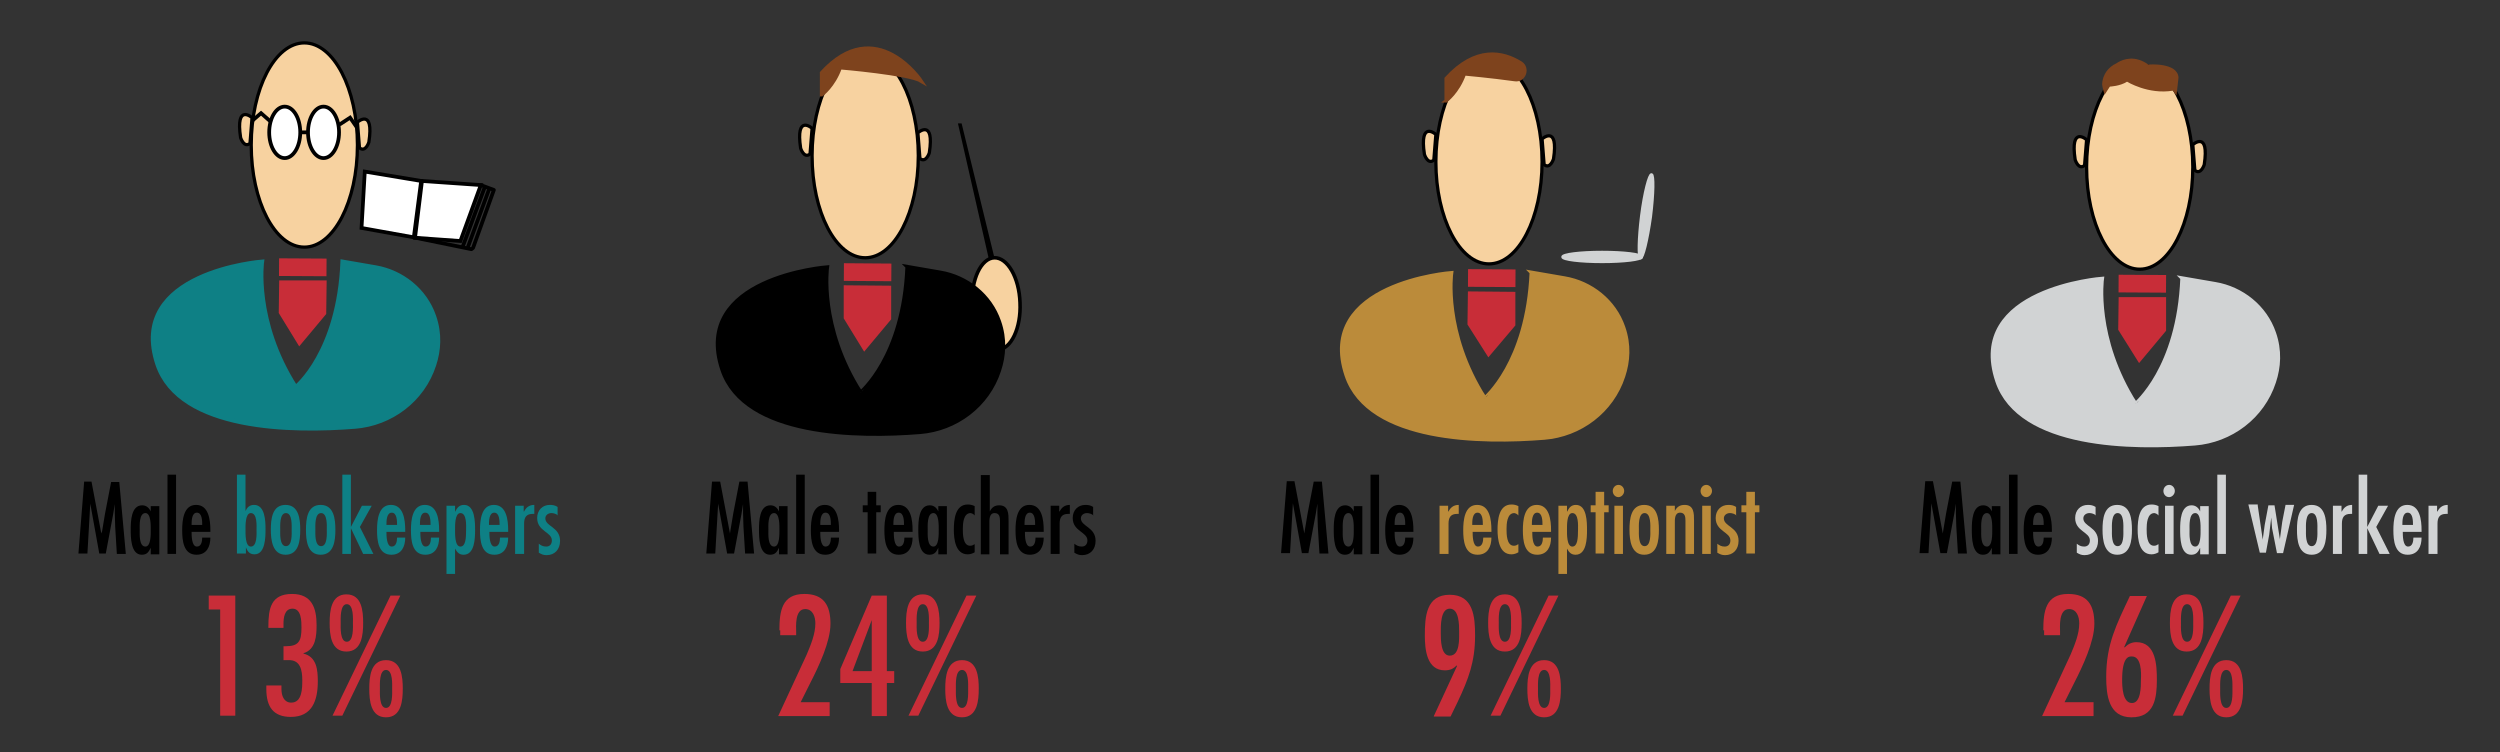 <svg xmlns="http://www.w3.org/2000/svg" id="icons" viewBox="0 0 612 184.1">
  <rect x="0" y="0" width="612" height="184.1" fill="#333333" stroke="none"/>
  <g id="bookeepers">
    <path d="M22.4 117.9l2.4 12.7.2-.6.7-4.2 1.5-7.8h2l1.6 17.6h-2.2l-.4-6.6-.1-3.3v-2.3l-.4 2.5-1.8 9.6h-1.6l-2.2-12.2-.7 12.2h-2.2l1.4-17.6h1.8z"/>
    <path d="M36.9 134.1c-.5 1-.9 1.7-2.2 1.7-2.7 0-2.7-4.3-2.7-6.2 0-2 .1-5.9 2.8-5.9 1 0 1.7.6 2.1 1.5v-1.3H39v11.8h-2.1v-1.6zm0-4.4c0-.9.1-4.1-1.3-4.1-1.6 0-1.4 3.2-1.4 4.1 0 1-.2 4.1 1.4 4.1 1.4 0 1.3-3.2 1.3-4.1z"/>
    <path d="M43.1 135.6H41v-19.4h2.1v19.4z"/>
    <path d="M46.9 130.1c0 1 0 3.7 1.3 3.7 1.1 0 1.3-1.3 1.3-2.2h2c0 2.2-.9 4.2-3.4 4.2-3.2 0-3.5-3.5-3.5-6 0-2.4.3-6.2 3.4-6.2s3.5 3.7 3.5 6.2v.4h-4.6zm2.6-1.6c0-.9 0-3-1.3-3s-1.3 2.1-1.3 3h2.6z"/>
    <path fill="#0E8085" d="M58 116.2h2.1v8.9c.4-.9 1-1.5 2.1-1.5 2.7 0 2.8 4 2.8 5.9 0 1.9 0 6.2-2.7 6.2-1.2 0-1.7-.7-2.1-1.7v1.5H58v-19.3zm4.8 13.5c0-1 .2-4.1-1.4-4.1-1.4 0-1.3 3.2-1.3 4.1 0 .9-.1 4.1 1.3 4.1 1.6 0 1.4-3.2 1.4-4.1z"/>
    <path fill="#0E8085" d="M66.3 129.7c0-2.6.3-6.1 3.6-6.1 3.3 0 3.6 3.6 3.6 6.1 0 2.5-.3 6.1-3.6 6.1-3.2 0-3.6-3.6-3.6-6.1zm5.1 0c0-.9.2-4.1-1.4-4.1s-1.4 3.2-1.4 4.1c0 .8-.2 4 1.4 4s1.4-3.1 1.4-4z"/>
    <path fill="#0E8085" d="M74.9 129.7c0-2.6.3-6.1 3.6-6.1 3.3 0 3.6 3.6 3.6 6.1 0 2.5-.3 6.1-3.6 6.1-3.3 0-3.6-3.6-3.6-6.1zm5.1 0c0-.9.2-4.1-1.4-4.1s-1.4 3.2-1.4 4.1c0 .8-.2 4 1.4 4s1.4-3.1 1.4-4z"/>
    <path fill="#0E8085" d="M85.9 116.2V129l2.7-5.2H91l-2.9 5.2 3.3 6.6h-2.5l-3-6.3v6.3h-2.1v-19.4h2.1z"/>
    <path fill="#0E8085" d="M94.6 130.1c0 1 0 3.7 1.3 3.7 1.1 0 1.3-1.3 1.3-2.2h2c0 2.2-.9 4.2-3.4 4.2-3.2 0-3.5-3.5-3.5-6 0-2.4.3-6.2 3.4-6.2s3.5 3.7 3.5 6.2v.4h-4.6zm2.6-1.6c0-.9 0-3-1.3-3s-1.3 2.1-1.3 3h2.6z"/>
    <path fill="#0E8085" d="M102.9 130.1c0 1 0 3.7 1.3 3.7 1.1 0 1.3-1.3 1.3-2.2h2c0 2.2-.9 4.2-3.4 4.2-3.2 0-3.5-3.5-3.5-6 0-2.4.3-6.2 3.4-6.2s3.5 3.7 3.5 6.2v.4h-4.6zm2.5-1.6c0-.9 0-3-1.3-3s-1.3 2.1-1.3 3h2.6z"/>
    <path fill="#0E8085" d="M111.4 125.3c.5-1 1-1.7 2.2-1.7 2.7 0 2.7 4.3 2.7 6.2 0 2-.1 6-2.8 6-1.1 0-1.6-.6-2.1-1.5v6.2h-2.1v-16.7h2.1v1.5zm2.7 4.4c0-1 .2-4.1-1.4-4.1-1.4 0-1.3 3.2-1.3 4.1 0 .9-.1 4.1 1.3 4.1 1.3 0 1.4-2.1 1.4-4.1z"/>
    <path fill="#0E8085" d="M119.8 130.1c0 1 0 3.7 1.3 3.7 1.1 0 1.3-1.3 1.3-2.2h2c0 2.2-.9 4.2-3.4 4.2-3.2 0-3.5-3.5-3.5-6 0-2.4.3-6.2 3.4-6.2s3.5 3.7 3.5 6.2v.4h-4.6zm2.5-1.6c0-.9 0-3-1.3-3s-1.3 2.1-1.3 3h2.6z"/>
    <path fill="#0E8085" d="M128.3 125.2c.5-1 1.3-1.6 2.5-1.6v2.2h-.4c-1.6 0-2.1.9-2.1 2.4v7.4h-2.2v-11.8h2.1v1.4z"/>
    <path fill="#0E8085" d="M136.6 126.2c-.4-.4-1.1-.6-1.6-.6-.8 0-1.5.5-1.5 1.3 0 2 3.6 2.1 3.6 5.5 0 2.1-1.3 3.5-3.3 3.5-.8 0-1.2-.2-1.9-.6v-2.2c.5.4 1 .7 1.8.7.9 0 1.4-.6 1.4-1.5 0-2.1-3.6-2.2-3.6-5.5 0-1.9 1.3-3.2 3.1-3.2.7 0 1.3.1 1.9.5v2.1z"/>
    <g fill="#C82D38">
      <path d="M57.6 145.8v29.4h-3.7v-26h-2.8v-3.4h6.5z"/>
      <path d="M69.4 161.7v-3.5h.5c3.2 0 3.9-1.2 3.9-4.5 0-1.6 0-4.7-2.2-4.7-2 0-2.2 2.3-2.2 3.8v.9h-3.7v-.3c0-4.4.6-8 5.8-8 4.8 0 6 3.4 6 7.6 0 2.7-.2 6-3.2 6.9v.1c3.2.8 3.5 3.9 3.5 6.8 0 4.7-1.4 8.7-6.6 8.7-4.3 0-6-2.5-6-6.8v-.9h3.7v.9c0 1.6.6 3.3 2.4 3.3 2.7 0 2.7-3.6 2.7-5.5 0-2.5-.5-5-3.4-4.9h-1.2z"/>
      <path d="M88.9 152.5c0 2.8-.3 7-4.1 7s-4.1-4.2-4.1-7 .3-7 4.1-7 4.1 4.1 4.1 7zm9.1-6.7l-14.2 29.4h-2.4l14.2-29.4H98zm-11.6 6.7c0-1 .2-4.6-1.5-4.6s-1.5 3.7-1.5 4.6c0 1-.2 4.6 1.5 4.6s1.5-3.6 1.5-4.6zm12.2 16.1c0 2.8-.3 7-4.1 7s-4.1-4.2-4.1-7 .3-7 4.1-7 4.1 4.2 4.1 7zm-5.6 0c0 1-.2 4.7 1.5 4.7s1.5-3.7 1.5-4.7.2-4.6-1.5-4.6-1.5 3.6-1.5 4.6z"/>
    </g>
  </g>
  <g id="teachers">
    <path d="M176.3 117.9l2.4 12.7.1-.7.7-4.2 1.5-7.8h2l1.6 17.6h-2.2l-.4-6.5-.1-3.3v-2.3l-.4 2.5-1.8 9.6H178l-2.2-12.2-.7 12.2h-2.2l1.4-17.6h2z"/>
    <path d="M190.7 134.1c-.5 1-.9 1.7-2.2 1.7-2.7 0-2.7-4.3-2.7-6.2 0-2 .1-5.9 2.8-5.9 1 0 1.7.6 2.1 1.5v-1.3h2.1v11.8h-2.1v-1.6zm.1-4.4c0-.9.1-4.1-1.3-4.1-1.6 0-1.4 3.2-1.4 4.1 0 1-.2 4.1 1.4 4.1 1.4 0 1.3-3.2 1.3-4.1z"/>
    <path d="M197 135.6h-2.1v-19.4h2.1v19.4z"/>
    <path d="M200.8 130.1c0 1 0 3.7 1.3 3.7 1.1 0 1.3-1.3 1.3-2.2h2c0 2.2-.9 4.2-3.4 4.2-3.2 0-3.5-3.5-3.5-6 0-2.4.3-6.2 3.4-6.2s3.5 3.7 3.5 6.2v.4h-4.6zm2.6-1.6c0-.9 0-3-1.3-3s-1.3 2.1-1.3 3h2.6z"/>
    <path d="M214.5 120.4v3.3h1.1v1.7h-1.1v10.1h-2.1v-10.1h-1.2v-1.7h1.2v-3.3h2.1z"/>
    <path d="M218.8 130.1c0 1 0 3.7 1.3 3.7 1.1 0 1.3-1.3 1.3-2.2h2c0 2.2-.9 4.2-3.4 4.2-3.2 0-3.5-3.5-3.5-6 0-2.4.3-6.2 3.4-6.2s3.5 3.7 3.5 6.2v.4h-4.6zm2.5-1.6c0-.9 0-3-1.3-3s-1.3 2.1-1.3 3h2.6z"/>
    <path d="M229.7 134.1c-.5 1-.9 1.7-2.2 1.7-2.7 0-2.7-4.3-2.7-6.2 0-2 .1-5.9 2.8-5.9 1 0 1.7.6 2.1 1.5v-1.3h2.1v11.8h-2.1v-1.6zm.1-4.4c0-.9.1-4.1-1.3-4.1-1.6 0-1.4 3.2-1.4 4.1 0 1-.2 4.1 1.4 4.1 1.4 0 1.3-3.2 1.3-4.1z"/>
    <path d="M238.6 126.2c-.3-.4-.6-.5-1-.6-1.8 0-1.9 2.7-1.9 3.9 0 1.2 0 4.1 1.8 4.1.5 0 .8-.2 1.1-.4v2c-.5.3-1.1.5-1.7.5-3 0-3.4-3.7-3.4-6 0-2.4.3-6.2 3.4-6.2.6 0 1.1.1 1.7.4v2.3z"/>
    <path d="M242.3 116.2v9c.5-1 1.2-1.5 2.3-1.5 2.3 0 2.3 2.1 2.3 3.9v8.1h-2.1v-8.2c0-.8-.1-1.9-1.3-1.9-1.4 0-1.3 1.7-1.3 2.7v7.4h-2.1v-19.4h2.2z"/>
    <path d="M250.9 130.1c0 1 0 3.7 1.3 3.7 1.1 0 1.3-1.3 1.3-2.2h2c0 2.2-.9 4.2-3.4 4.2-3.2 0-3.5-3.5-3.5-6 0-2.4.3-6.2 3.4-6.2s3.5 3.7 3.5 6.2v.4h-4.6zm2.5-1.6c0-.9 0-3-1.3-3s-1.3 2.1-1.3 3h2.6z"/>
    <path d="M259.4 125.2c.5-1 1.3-1.6 2.5-1.6v2.2h-.4c-1.6 0-2.1.9-2.1 2.4v7.4h-2.2v-11.8h2.1v1.4z"/>
    <path d="M267.7 126.2c-.4-.4-1.1-.6-1.6-.6-.8 0-1.5.5-1.5 1.3 0 2 3.6 2.1 3.6 5.5 0 2.1-1.3 3.5-3.3 3.5-.8 0-1.2-.2-1.9-.6v-2.2c.5.4 1 .7 1.8.7.9 0 1.4-.6 1.4-1.5 0-2.1-3.6-2.2-3.6-5.5 0-1.9 1.3-3.2 3.1-3.2.7 0 1.3.1 1.9.5v2.1z"/>
    <g fill="#C82D38">
      <path d="M190.8 154.3c0-4.7.6-8.9 6.1-8.9 4.7 0 6.4 2.7 6.4 7.3 0 4.4-2.9 10.5-4.9 14.4l-2.4 4.8h7.1v3.4h-12.6l7-15.1c1-2.4 2.1-5 2.1-7.6 0-1.6-.6-3.5-2.5-3.5-2.6 0-2.2 4.4-2.2 5.6v.8H191v-1.2z"/>
      <path d="M217.1 164.3h1.8v2.9h-1.8v8.1h-3.7v-8.1h-7.7v-3.4l7.7-18h3.7v18.5zm-3.7-12.5l-4.7 12.5h4.7v-12.5z"/>
      <path d="M230 152.5c0 2.8-.3 7-4.1 7s-4.1-4.2-4.1-7 .3-7 4.1-7c3.7 0 4.1 4.1 4.1 7zm9-6.7l-14.2 29.4h-2.4l14.2-29.4h2.4zm-11.6 6.7c0-1 .2-4.6-1.5-4.6s-1.5 3.7-1.5 4.6c0 1-.2 4.6 1.5 4.6s1.5-3.6 1.5-4.6zm12.2 16.1c0 2.8-.3 7-4.1 7s-4.1-4.2-4.1-7 .3-7 4.1-7 4.1 4.2 4.1 7zm-5.6 0c0 1-.2 4.7 1.5 4.7s1.5-3.7 1.5-4.7.2-4.6-1.5-4.6-1.5 3.6-1.5 4.6z"/>
    </g>
  </g>
  <g id="receptionist">
    <path d="M316.9 117.9l2.4 12.7.1-.7.7-4.2 1.5-7.8h2l1.6 17.6H323l-.4-6.6-.1-3.3v-2.3l-.4 2.5-1.8 9.6h-1.6l-2.2-12.2-.7 12.2h-2.2l1.4-17.6h1.9z"/>
    <path d="M331.4 134.1c-.5 1-.9 1.7-2.2 1.7-2.7 0-2.7-4.3-2.7-6.2 0-2 .1-5.9 2.8-5.9 1 0 1.7.6 2.1 1.5v-1.3h2.1v11.8h-2.1v-1.6zm0-4.4c0-.9.1-4.1-1.3-4.1-1.6 0-1.4 3.2-1.4 4.1 0 1-.2 4.1 1.4 4.1 1.4 0 1.3-3.2 1.3-4.1z"/>
    <path d="M337.6 135.6h-2.1v-19.4h2.1v19.4z"/>
    <path d="M341.4 130.1c0 1 0 3.7 1.3 3.7 1.1 0 1.3-1.3 1.3-2.2h2c0 2.2-.9 4.2-3.4 4.2-3.2 0-3.5-3.5-3.5-6 0-2.4.3-6.2 3.4-6.2s3.5 3.7 3.5 6.2v.4h-4.6zm2.6-1.6c0-.9 0-3-1.3-3s-1.3 2.1-1.3 3h2.6z"/>
    <path fill="#BB8B3A" d="M354.6 125.2c.5-1 1.3-1.6 2.5-1.6v2.2h-.4c-1.6 0-2.1.9-2.1 2.4v7.4h-2.2v-11.8h2.1v1.4z"/>
    <path fill="#BB8B3A" d="M360.5 130.1c0 1 0 3.7 1.3 3.7 1.1 0 1.3-1.3 1.3-2.2h2c0 2.2-.9 4.2-3.4 4.2-3.2 0-3.5-3.5-3.5-6 0-2.4.3-6.2 3.4-6.2s3.5 3.7 3.5 6.2v.4h-4.6zm2.5-1.6c0-.9 0-3-1.3-3s-1.3 2.1-1.3 3h2.6z"/>
    <path fill="#BB8B3A" d="M371.7 126.2c-.3-.4-.6-.5-1-.6-1.8 0-1.9 2.7-1.9 3.9 0 1.2 0 4.1 1.8 4.1.5 0 .8-.2 1.1-.4v2c-.5.3-1.1.5-1.7.5-3 0-3.4-3.7-3.4-6 0-2.4.3-6.2 3.4-6.2.6 0 1.1.1 1.7.4v2.3z"/>
    <path fill="#BB8B3A" d="M375.1 130.1c0 1 0 3.7 1.3 3.7 1.1 0 1.3-1.3 1.3-2.2h2c0 2.2-.9 4.2-3.4 4.2-3.2 0-3.5-3.5-3.5-6 0-2.4.3-6.2 3.4-6.2s3.5 3.7 3.5 6.2v.4h-4.6zm2.5-1.6c0-.9 0-3-1.3-3s-1.3 2.1-1.3 3h2.6z"/>
    <path fill="#BB8B3A" d="M383.6 125.3c.5-1 1-1.7 2.2-1.7 2.7 0 2.7 4.3 2.7 6.2 0 2-.1 6-2.8 6-1.1 0-1.6-.6-2.1-1.5v6.2h-2.1v-16.7h2.1v1.5zm2.7 4.4c0-1 .2-4.1-1.4-4.1-1.4 0-1.3 3.2-1.3 4.1 0 .9-.1 4.1 1.3 4.1 1.3 0 1.4-2.1 1.4-4.1z"/>
    <path fill="#BB8B3A" d="M392.7 120.4v3.3h1.1v1.7h-1.1v10.1h-2.1v-10.1h-1.2v-1.7h1.2v-3.3h2.1z"/>
    <path fill="#BB8B3A" d="M394.8 120.2c0-.8.6-1.5 1.4-1.5.8 0 1.4.7 1.4 1.5s-.7 1.5-1.4 1.5c-.8 0-1.4-.7-1.4-1.5zm2.5 15.4h-2.1v-11.8h2.1v11.8z"/>
    <path fill="#BB8B3A" d="M398.9 129.7c0-2.6.3-6.1 3.6-6.1 3.3 0 3.6 3.6 3.6 6.1 0 2.5-.3 6.1-3.6 6.1-3.2 0-3.6-3.6-3.6-6.1zm5.1 0c0-.9.2-4.1-1.4-4.1s-1.4 3.2-1.4 4.1c0 .8-.2 4 1.4 4s1.4-3.1 1.4-4z"/>
    <path fill="#BB8B3A" d="M410 125.1c.5-1 1.2-1.5 2.4-1.5 2.3 0 2.3 2.1 2.3 3.9v8.1h-2.1v-8.2c0-.8-.1-1.9-1.3-1.9-1.4 0-1.3 1.7-1.3 2.7v7.4h-2.1v-11.8h2.1v1.3z"/>
    <path fill="#BB8B3A" d="M416.3 120.2c0-.8.6-1.5 1.4-1.5.8 0 1.4.7 1.4 1.5s-.7 1.5-1.4 1.5c-.8 0-1.4-.7-1.4-1.5zm2.5 15.4h-2.1v-11.8h2.1v11.8z"/>
    <path fill="#BB8B3A" d="M425.1 126.2c-.4-.4-1.1-.6-1.6-.6-.8 0-1.5.5-1.5 1.3 0 2 3.6 2.1 3.6 5.5 0 2.1-1.3 3.5-3.3 3.5-.8 0-1.2-.2-1.9-.6v-2.2c.5.4 1 .7 1.8.7.9 0 1.4-.6 1.4-1.5 0-2.1-3.6-2.2-3.6-5.5 0-1.9 1.3-3.2 3.1-3.2.7 0 1.3.1 1.9.5v2.1z"/>
    <path fill="#BB8B3A" d="M429.6 120.4v3.3h1.1v1.7h-1.1v10.1h-2.1v-10.1h-1.2v-1.7h1.2v-3.3h2.1z"/>
    <g fill="#C82D38">
      <path d="M351 175.3l5.7-12.3-.1-.1c-.8.8-1.6 1.2-2.9 1.2-4.4 0-4.9-5-4.9-8.5 0-4.6.3-10 6.1-10s6.2 5.4 6.2 10c0 6.4-1.6 10.6-4.3 16.3l-1.7 3.5H351zm6.2-20.6c0-1.7 0-5.7-2.3-5.7s-2.2 4.3-2.2 5.9c0 1.7 0 5.6 2.2 5.6 2.5 0 2.3-4.1 2.3-5.8z"/>
      <path d="M372.5 152.5c0 2.8-.3 7-4.1 7s-4.1-4.2-4.1-7 .3-7 4.1-7 4.1 4.1 4.1 7zm9-6.7l-14.2 29.4h-2.4l14.2-29.4h2.4zm-11.6 6.7c0-1 .2-4.6-1.5-4.6s-1.5 3.7-1.5 4.6c0 1-.2 4.6 1.5 4.6s1.5-3.6 1.5-4.6zm12.2 16.1c0 2.8-.3 7-4.1 7s-4.1-4.2-4.1-7 .3-7 4.1-7 4.1 4.2 4.1 7zm-5.6 0c0 1-.2 4.7 1.5 4.7s1.5-3.7 1.5-4.7.2-4.6-1.5-4.6-1.5 3.6-1.5 4.6z"/>
    </g>
  </g>
  <g id="social-workers">
    <path d="M473.2 117.9l2.4 12.7.1-.7.7-4.2 1.5-7.8h2l1.6 17.6h-2.2l-.4-6.6-.1-3.3v-2.3l-.4 2.5-1.8 9.6H475l-2.2-12.2-.7 12.2h-2.2l1.4-17.6h1.9z"/>
    <path d="M487.6 134.1c-.5 1-.9 1.7-2.2 1.7-2.7 0-2.7-4.3-2.7-6.2 0-2 .1-5.9 2.8-5.9 1 0 1.7.6 2.1 1.5v-1.3h2.1v11.8h-2.1v-1.6zm.1-4.4c0-.9.1-4.1-1.3-4.1-1.6 0-1.4 3.2-1.4 4.1 0 1-.2 4.1 1.4 4.1 1.4 0 1.3-3.2 1.3-4.1z"/>
    <path d="M493.9 135.6h-2.1v-19.4h2.1v19.4z"/>
    <path d="M497.7 130.1c0 1 0 3.7 1.3 3.7 1.1 0 1.3-1.3 1.3-2.2h2c0 2.2-.9 4.2-3.4 4.2-3.2 0-3.5-3.5-3.5-6 0-2.4.3-6.2 3.4-6.2s3.5 3.7 3.5 6.2v.4h-4.6zm2.6-1.6c0-.9 0-3-1.3-3s-1.3 2.1-1.3 3h2.6z"/>
    <path fill="#D1D3D4" d="M513.1 126.2c-.4-.4-1.1-.6-1.6-.6-.8 0-1.5.5-1.5 1.3 0 2 3.6 2.1 3.6 5.5 0 2.1-1.3 3.5-3.3 3.5-.8 0-1.2-.2-1.9-.6v-2.2c.5.4 1 .7 1.8.7.9 0 1.4-.6 1.4-1.5 0-2.1-3.6-2.2-3.6-5.5 0-1.9 1.3-3.2 3.1-3.2.7 0 1.3.1 1.9.5v2.1z"/>
    <path fill="#D1D3D4" d="M514.7 129.7c0-2.6.3-6.1 3.6-6.1 3.3 0 3.6 3.6 3.6 6.1 0 2.5-.3 6.1-3.6 6.1-3.2 0-3.6-3.6-3.6-6.1zm5.1 0c0-.9.2-4.1-1.4-4.1s-1.4 3.2-1.4 4.1c0 .8-.2 4 1.4 4s1.4-3.1 1.4-4z"/>
    <path fill="#D1D3D4" d="M528.4 126.2c-.3-.4-.6-.5-1-.6-1.8 0-1.9 2.7-1.9 3.9 0 1.2 0 4.1 1.8 4.1.5 0 .8-.2 1.1-.4v2c-.5.3-1.1.5-1.7.5-3 0-3.4-3.7-3.4-6 0-2.4.3-6.2 3.4-6.2.6 0 1.1.1 1.7.4v2.3z"/>
    <path fill="#D1D3D4" d="M529.6 120.2c0-.8.6-1.5 1.4-1.5.8 0 1.4.7 1.4 1.5s-.7 1.5-1.4 1.5c-.8 0-1.4-.7-1.4-1.5zm2.5 15.4H530v-11.8h2.1v11.8z"/>
    <path fill="#D1D3D4" d="M538.6 134.1c-.5 1-.9 1.7-2.2 1.7-2.7 0-2.7-4.3-2.7-6.2 0-2 .1-5.9 2.8-5.9 1 0 1.7.6 2.1 1.5v-1.3h2.1v11.8h-2.1v-1.6zm.1-4.4c0-.9.1-4.1-1.3-4.1-1.6 0-1.4 3.2-1.4 4.1 0 1-.2 4.1 1.4 4.1 1.4 0 1.3-3.2 1.3-4.1z"/>
    <path fill="#D1D3D4" d="M544.9 135.6h-2.1v-19.4h2.1v19.4z"/>
    <path fill="#D1D3D4" d="M552.7 123.8l1.2 8.2v.2l.5-3.7.9-4.8h1.5l1.3 8.2v.2l.6-4.4.8-4.1h2.1l-2.7 11.8h-1.5l-1.2-6.1-.2-2.6-.5 4.2-.8 4.4h-1.5l-2.8-11.8h2.3z"/>
    <path fill="#D1D3D4" d="M562.3 129.7c0-2.6.3-6.1 3.6-6.1 3.3 0 3.6 3.6 3.6 6.1 0 2.5-.3 6.1-3.6 6.1-3.3 0-3.6-3.6-3.6-6.1zm5 0c0-.9.2-4.1-1.4-4.1s-1.4 3.2-1.4 4.1c0 .8-.2 4 1.4 4s1.4-3.1 1.4-4z"/>
    <path fill="#D1D3D4" d="M573.3 125.2c.5-1 1.3-1.6 2.5-1.6v2.2h-.4c-1.6 0-2.1.9-2.1 2.4v7.4h-2.2v-11.8h2.1v1.4z"/>
    <path fill="#D1D3D4" d="M579.5 116.2V129l2.7-5.2h2.4l-2.9 5.2 3.3 6.6h-2.5l-3-6.3v6.3h-2.1v-19.4h2.1z"/>
    <path fill="#D1D3D4" d="M588.2 130.1c0 1 0 3.7 1.3 3.7 1.1 0 1.3-1.3 1.3-2.2h2c0 2.2-.9 4.2-3.4 4.2-3.2 0-3.5-3.5-3.5-6 0-2.4.3-6.2 3.4-6.2s3.5 3.7 3.5 6.2v.4h-4.6zm2.5-1.6c0-.9 0-3-1.3-3s-1.3 2.1-1.3 3h2.6z"/>
    <path fill="#D1D3D4" d="M596.7 125.2c.5-1 1.3-1.6 2.5-1.6v2.2h-.4c-1.6 0-2.1.9-2.1 2.4v7.4h-2.2v-11.8h2.1v1.4z"/>
    <g fill="#C82D38">
      <path d="M500.2 154.3c0-4.7.6-8.9 6.1-8.9 4.7 0 6.4 2.7 6.4 7.3 0 4.4-2.9 10.5-4.9 14.4l-2.4 4.8h7.1v3.4h-12.6l7-15.1c1-2.4 2.1-5 2.1-7.6 0-1.6-.6-3.5-2.5-3.5-2.6 0-2.2 4.4-2.2 5.6v.8h-3.9v-1.2z"/>
      <path d="M525.6 145.8l-5.6 12.6.1.1c.8-.8 1.7-1.3 2.9-1.3 4.8 0 5 5.7 5 9.2 0 4.5-.6 9.2-6.2 9.2-5.6 0-6.2-5.4-6.2-9.9 0-8 2.5-12.8 5.8-19.8h4.2zm-3.7 14.9c-.6 0-2.4-.2-2.4 5.7 0 1.7.1 5.7 2.4 5.7 2.2 0 2.2-4 2.2-5.7.1-1.8.1-5.7-2.2-5.7z"/>
      <path d="M539.4 152.5c0 2.8-.3 7-4.1 7s-4.1-4.2-4.1-7 .3-7 4.1-7 4.1 4.1 4.1 7zm9.1-6.7l-14.2 29.4h-2.4l14.2-29.4h2.4zm-11.6 6.7c0-1 .2-4.6-1.5-4.6s-1.5 3.7-1.5 4.6c0 1-.2 4.6 1.5 4.6s1.5-3.6 1.5-4.6zm12.2 16.1c0 2.8-.3 7-4.1 7s-4.1-4.2-4.1-7 .3-7 4.1-7 4.1 4.2 4.1 7zm-5.6 0c0 1-.2 4.7 1.5 4.7s1.5-3.7 1.5-4.7.2-4.6-1.5-4.6-1.5 3.6-1.5 4.6z"/>
    </g>
  </g>
  <g id="icon1" stroke-miterlimit="10">
    <path fill="#0E8085" stroke="#0E8085" stroke-width=".92" d="M83.8 64l8.1 1.4c6.5 1.1 12.2 5.6 14.4 12 1.5 4.3 1.2 8.4 0 12-2.8 8.6-10.6 14.4-19.4 15.1-14.9 1.2-42.9 1.1-48.4-15.3C30.9 66.5 64.2 64 64.2 64s-2.1 14.6 8.2 30.7c0 0 10.5-8.4 11.4-30.7z"/>
    <path fill="#C82D38" stroke="#C82D38" stroke-width=".92" d="M79.5 69.1l-.1 7.6-6.1 7.3-4.6-7.5.1-7.4z"/>
    <path fill="#C82D38" stroke="#C82D38" stroke-width=".92" d="M68.76 67.1l.02-3.4 10.7.06-.02 3.4z"/>
    <path fill="#FFF" stroke="#000" stroke-width=".92" d="M117.7 45.3l-5 13.7-11.1-.8 1.7-13.9z"/>
    <path fill="#FFF" stroke="#000" stroke-width=".92" d="M89.3 42l-.8 13.8 12.8 2.3 1.8-13.8z"/>
    <path fill="none" stroke="#000" stroke-width=".92" d="M118.6 46l-5.3 14.3" stroke-linecap="round" stroke-linejoin="round"/>
    <path fill="none" stroke="#000" stroke-width=".92" d="M119.7 46.4l-5.2 14.2" stroke-linecap="round" stroke-linejoin="round"/>
    <path fill="none" stroke="#000" stroke-width=".92" d="M101.2 58.1l14.2 2.9.4-.3 5.1-14.2-3.2-1.2" stroke-linecap="round" stroke-linejoin="round"/>
    <path fill="#F7D2A0" stroke="#000" stroke-width=".8" d="M61.7 28.8s-4.1-3.6-2.8 4.9c0 0 .8 2.6 2.3 1.4l.5-6.3z"/>
    <path fill="#F7D2A0" stroke="#000" stroke-width=".8" d="M87.5 29.9s4.1-3.6 2.8 4.9c0 0-.8 2.6-2.3 1.4l-.5-6.3z"/>
    <ellipse cx="74.5" cy="35.5" fill="#F7D2A0" stroke="#000" stroke-width=".8" rx="13" ry="25"/>
    <ellipse cx="69.7" cy="32.4" fill="#FFF" stroke="#000" stroke-width=".92" rx="3.8" ry="6.3"/>
    <ellipse cx="79.2" cy="32.4" fill="#FFF" stroke="#000" stroke-width=".92" rx="3.8" ry="6.3"/>
    <path fill="none" stroke="#000" stroke-width=".92" d="M66.4 29.9l-2.5-2.2-2.2 1.9"/>
    <path fill="none" stroke="#000" stroke-width=".92" d="M83.1 30.5l2.6-1.7 1.6 2.3"/>
    <path fill="#FFF" stroke="#000" stroke-width=".92" d="M73.6 32.4h1.8"/>
  </g>
  <g id="icon2">
    <path fill="#F7D2A0" stroke="#000" stroke-width=".8" stroke-miterlimit="10" d="M198.8 31.4s-4.1-3.6-2.8 4.9c0 0 .8 2.6 2.3 1.4l.5-6.3z"/>
    <path fill="#F7D2A0" stroke="#000" stroke-width=".8" stroke-miterlimit="10" d="M224.7 32.5s4.1-3.6 2.8 4.9c0 0-.8 2.6-2.3 1.4l-.5-6.3z"/>
    <ellipse cx="211.8" cy="38.1" fill="#F7D2A0" stroke="#000" stroke-width=".8" stroke-miterlimit="10" rx="13" ry="25"/>
    <path d="M235.4 30.2l8.4 34.4-1.3.7-8-35.1z"/>
    <path fill="#F7D2A0" stroke="#000" stroke-width=".88" stroke-miterlimit="10" d="M249.7 74.1c.3 6.2-2.2 11.4-5.4 11.5s-6.1-4.8-6.3-11c-.3-6.2 2.2-11.4 5.4-11.5 3.2-.1 6.1 4.8 6.3 11z"/>
    <path stroke="#000" stroke-width=".92" stroke-miterlimit="10" d="M222.1 65.3l8.1 1.4c6.5 1.1 12.2 5.6 14.4 12 1.5 4.3 1.2 8.4 0 12-2.8 8.6-10.6 14.4-19.4 15.1-14.9 1.2-42.9 1.1-48.4-15.3-7.6-22.6 25.7-25.1 25.7-25.1s-2.1 14.6 8.2 30.7c-.1-.1 10.5-8.5 11.4-30.8z"/>
    <path fill="#C82D38" stroke="#C82D38" stroke-width=".92" stroke-miterlimit="10" d="M217.7 70.4V78l-6.1 7.3-4.6-7.5v-7.5z"/>
    <path fill="#C82D38" stroke="#C82D38" stroke-width=".92" stroke-miterlimit="10" d="M207.03 68.3l.02-3.4 10.7.08-.02 3.4z"/>
    <path fill="#7E431D" stroke="#7E431D" stroke-width=".8" stroke-miterlimit="10" d="M201.2 23.2s2.9-2.1 4.5-6.6c0 0 16.8 1.4 19.9 3.3 0 0-11.1-16.8-24.5-2.1v5.4z"/>
  </g>
  <g id="icon3" stroke-miterlimit="10">
    <path fill="#F7D2A0" stroke="#000" stroke-width=".8" d="M351.5 32.9s-4.1-3.6-2.8 4.9c0 0 .8 2.6 2.3 1.4l.5-6.3z"/>
    <path fill="#F7D2A0" stroke="#000" stroke-width=".8" d="M377.5 34s4.1-3.6 2.8 4.9c0 0-.8 2.6-2.3 1.4l-.5-6.3z"/>
    <ellipse cx="364.5" cy="39.6" fill="#F7D2A0" stroke="#000" stroke-width=".8" rx="13" ry="25"/>
    <path fill="#BB8B3A" stroke="#BB8B3A" stroke-width=".92" d="M374.9 66.7l8.1 1.4c6.5 1.1 12.2 5.6 14.4 12 1.5 4.3 1.2 8.4 0 12-2.8 8.6-10.6 14.4-19.4 15.1-14.9 1.2-42.9 1.1-48.4-15.3-7.6-22.6 25.7-25.1 25.7-25.1s-2.1 14.6 8.2 30.7c-.1-.1 10.4-8.4 11.4-30.8z"/>
    <path fill="#C82D38" stroke="#C82D38" stroke-width=".92" d="M370.5 71.9v7.6l-6.1 7.2-4.7-7.4.1-7.5z"/>
    <path fill="#C82D38" stroke="#C82D38" stroke-width=".92" d="M359.82 69.75l.02-3.4 10.7.07-.02 3.4z"/>
    <path fill="#7E431D" stroke="#7E431D" stroke-width=".8" d="M354 24.7s2.9-2.1 4.5-6.6c0 0 6.6.6 12.3 1.4 2.3.4 3.5-2.8 1.5-4.1-4.5-2.8-11.1-4.1-18.3 3.8v5.5z"/>
    <ellipse cx="392.2" cy="62.9" fill="#D1D3D4" stroke="#D1D3D4" stroke-width=".63" rx="9.7" ry="1.2"/>
    <path fill="#D1D3D4" stroke="#D1D3D4" stroke-width=".63" d="M401.6 63.2c-.6-.1-.5-4.8.2-10.4s1.9-10.2 2.5-10.1c.6.1.5 4.8-.2 10.4-.8 5.7-1.9 10.2-2.5 10.1z"/>
  </g>
  <g id="icon4">
    <path fill="#F7D2A0" stroke="#000" stroke-width=".8" stroke-miterlimit="10" d="M510.8 34.2s-4.1-3.6-2.8 4.9c0 0 .8 2.6 2.3 1.4l.5-6.3z"/>
    <path fill="#F7D2A0" stroke="#000" stroke-width=".8" stroke-miterlimit="10" d="M536.8 35.4s4.1-3.6 2.8 4.9c0 0-.8 2.6-2.3 1.4l-.5-6.3z"/>
    <ellipse cx="523.8" cy="40.9" fill="#F7D2A0" stroke="#000" stroke-width=".8" stroke-miterlimit="10" rx="13" ry="25"/>
    <path fill="#D1D3D4" stroke="#D1D3D4" stroke-width=".92" stroke-miterlimit="10" d="M534.2 68.1l8.1 1.4c6.5 1.1 12.2 5.6 14.4 12 1.5 4.3 1.2 8.4 0 12-2.8 8.6-10.6 14.4-19.4 15.1-14.9 1.2-42.9 1.1-48.4-15.3-7.6-22.6 25.7-25.1 25.7-25.1s-2.1 14.6 8.2 30.7c-.1-.1 10.5-8.5 11.4-30.8z"/>
    <path fill="#C82D38" stroke="#C82D38" stroke-width=".92" stroke-miterlimit="10" d="M529.8 73.2v7.6l-6.1 7.3-4.7-7.5.1-7.4z"/>
    <path fill="#C82D38" stroke="#C82D38" stroke-width=".92" stroke-miterlimit="10" d="M519.08 71.12l.02-3.4 10.7.06-.02 3.4z"/>
    <path fill="#7E431D" d="M532.8 23.4l.5-4.4c-.2-3.8-7.4-3.2-7.4-3.2-3.2-2.3-6-1.4-7.5-.5-.1.1-.2.1-.3.2-2 .9-3.4 2.8-3.5 5.1 0 .6.6 2.6.6 2.6l1.3-2s2.5-.1 4.2-1.2c0 0 5.2 3.2 11.2 2.2l.9 1.2z"/>
  </g>
</svg>
